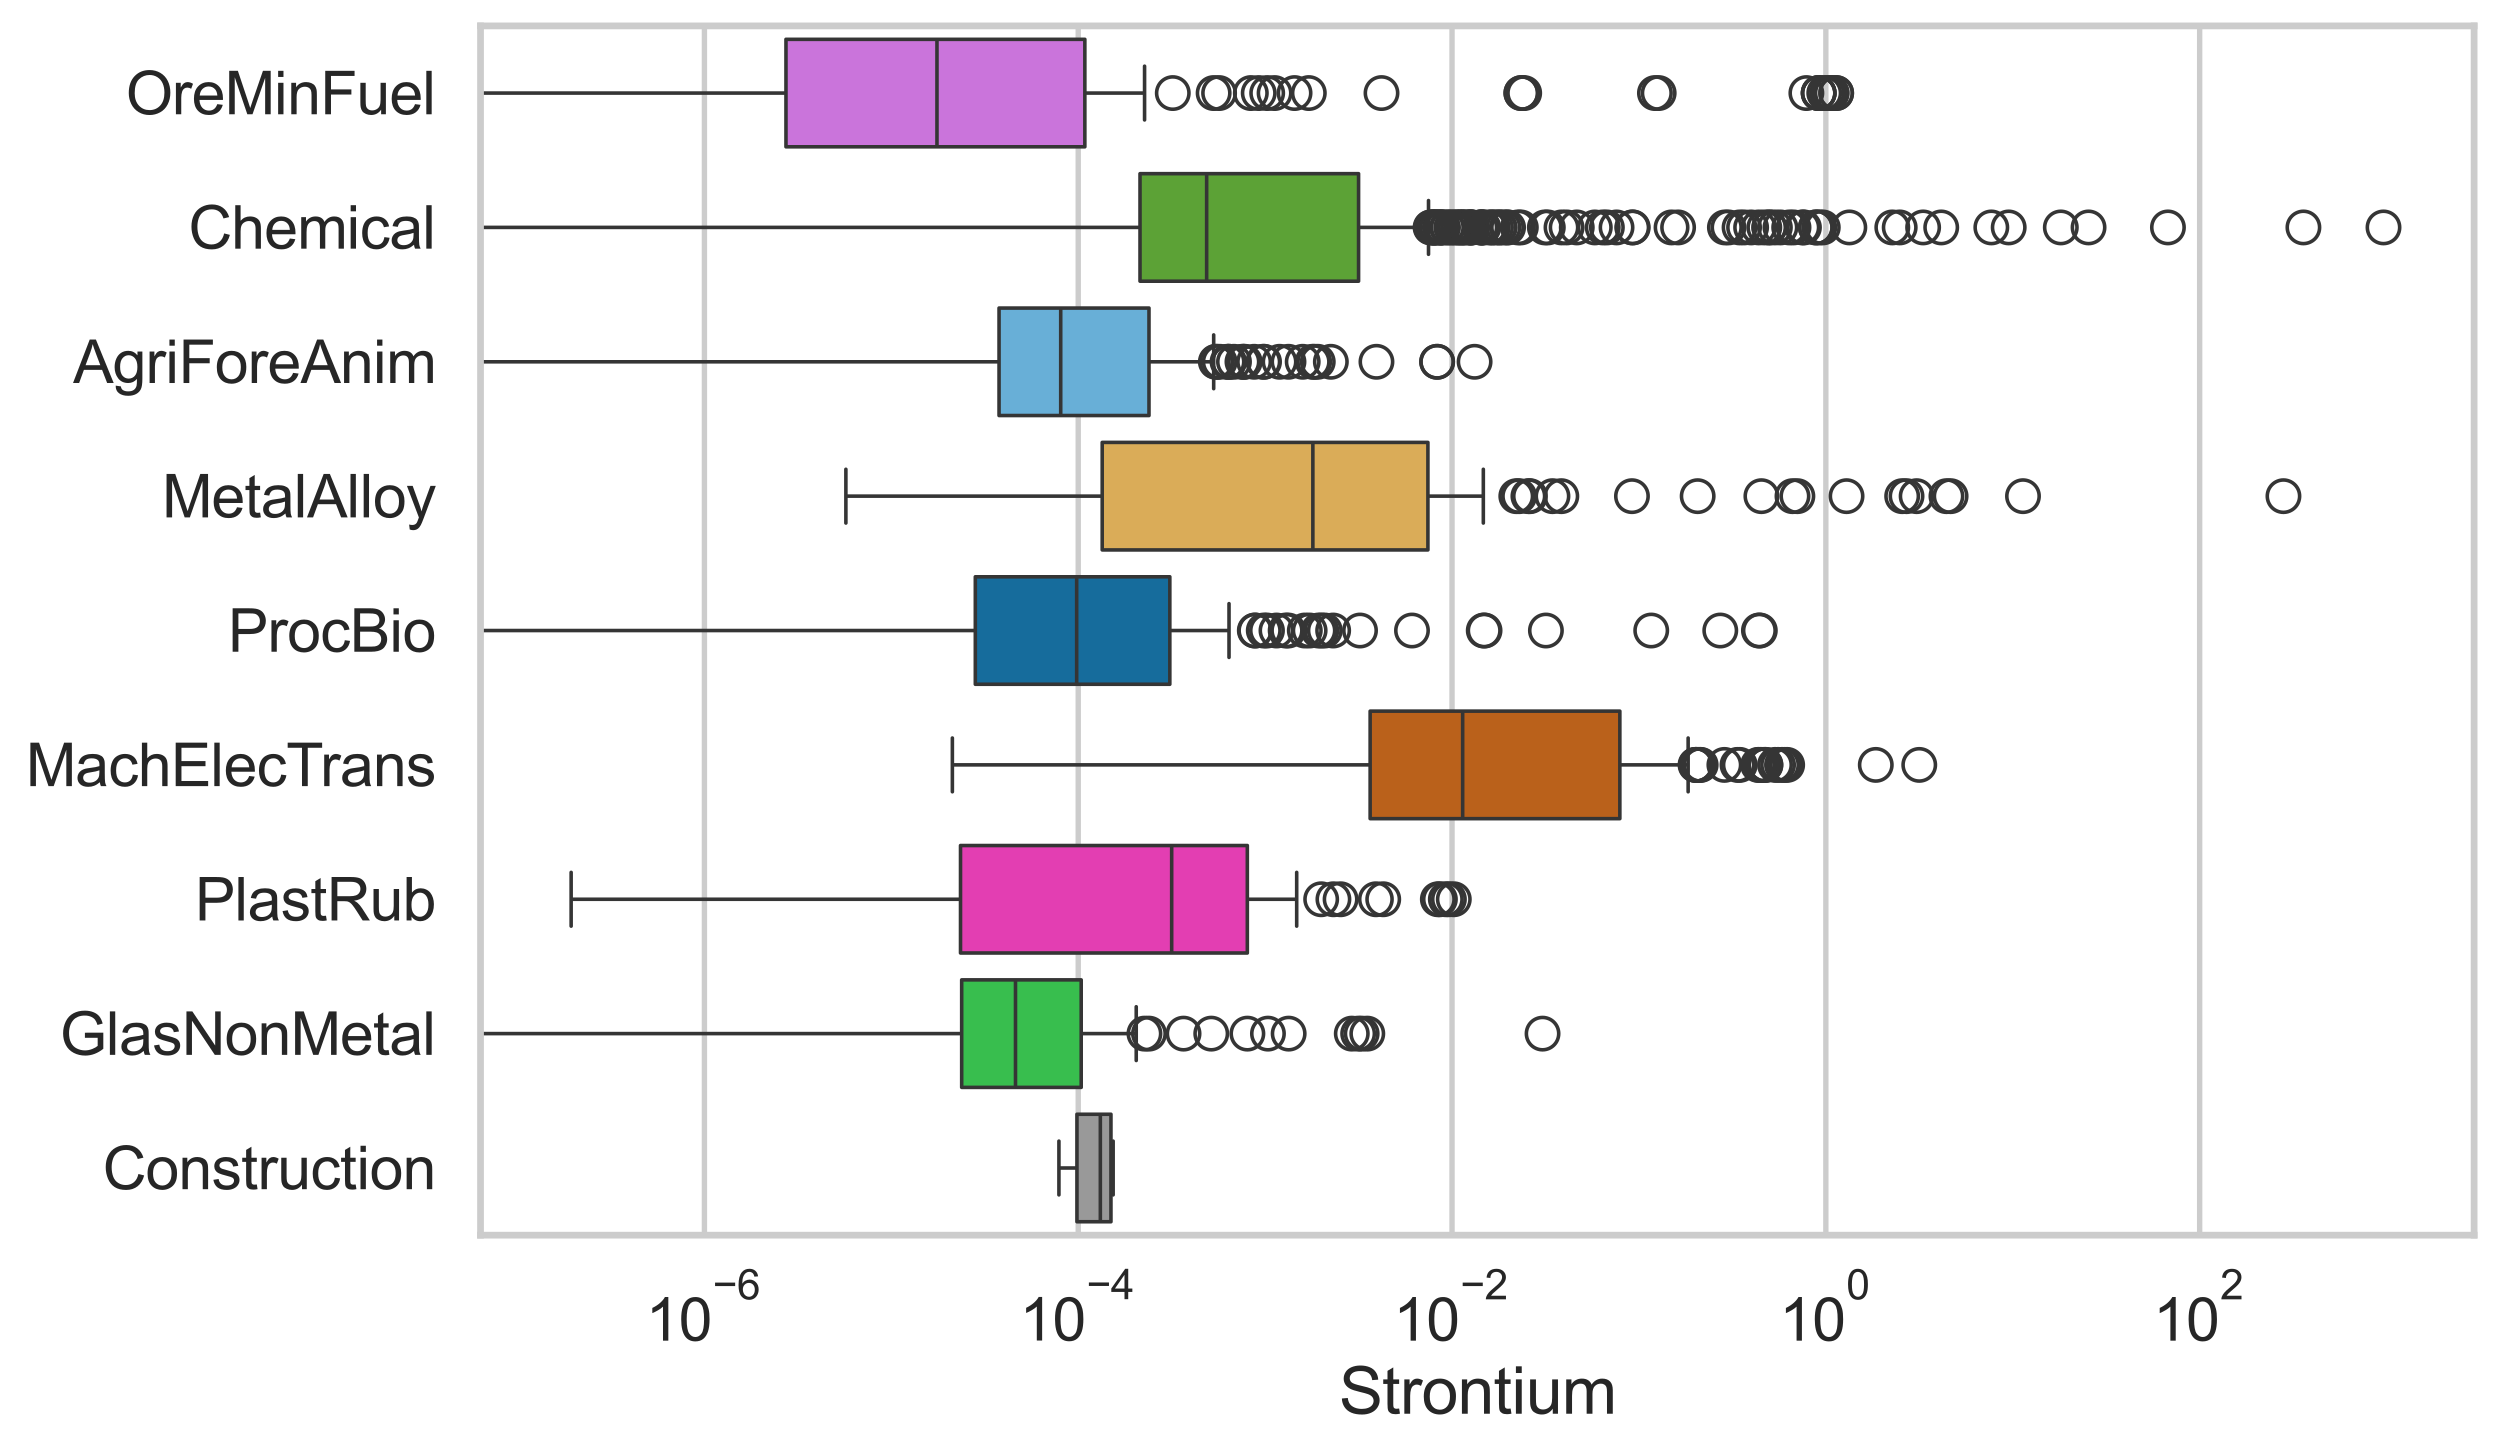 <?xml version="1.0" encoding="utf-8" standalone="no"?>
<!DOCTYPE svg PUBLIC "-//W3C//DTD SVG 1.1//EN"
  "http://www.w3.org/Graphics/SVG/1.1/DTD/svg11.dtd">
<svg xmlns:xlink="http://www.w3.org/1999/xlink" width="695.577pt" height="404.121pt" viewBox="0 0 695.577 404.121" xmlns="http://www.w3.org/2000/svg" version="1.1">
 <defs>
  <style type="text/css">*{stroke-linejoin: round; stroke-linecap: butt}</style>
 </defs>
 <g id="figure_1">
  <g id="patch_1">
   <path d="M 0 404.121 
L 695.577 404.121 
L 695.577 0 
L 0 0 
z
" style="fill: #ffffff"/>
  </g>
  <g id="axes_1">
   <g id="patch_2">
    <path d="M 133.697 343.665 
L 688.377 343.665 
L 688.377 7.2 
L 133.697 7.2 
z
" style="fill: #ffffff"/>
   </g>
   <g id="matplotlib.axis_1">
    <g id="xtick_1">
     <g id="line2d_1">
      <path d="M 195.991 343.665 
L 195.991 7.2 
" clip-path="url(#p67476dbbc6)" style="fill: none; stroke: #cccccc; stroke-width: 1.5; stroke-linecap: round"/>
     </g>
     <g id="text_1">
      <!-- $\mathdefault{10^{-6}}$ -->
      <g style="fill: #262626" transform="translate(179.656 373.18) scale(0.165 -0.165)">
       <defs>
        <path id="ArialMT-31" d="M 2384 0 
L 1822 0 
L 1822 3584 
Q 1619 3391 1289 3197 
Q 959 3003 697 2906 
L 697 3450 
Q 1169 3672 1522 3987 
Q 1875 4303 2022 4600 
L 2384 4600 
L 2384 0 
z
" transform="scale(0.016)"/>
        <path id="ArialMT-30" d="M 266 2259 
Q 266 3072 433 3567 
Q 600 4063 929 4331 
Q 1259 4600 1759 4600 
Q 2128 4600 2406 4451 
Q 2684 4303 2865 4023 
Q 3047 3744 3150 3342 
Q 3253 2941 3253 2259 
Q 3253 1453 3087 958 
Q 2922 463 2592 192 
Q 2263 -78 1759 -78 
Q 1097 -78 719 397 
Q 266 969 266 2259 
z
M 844 2259 
Q 844 1131 1108 757 
Q 1372 384 1759 384 
Q 2147 384 2411 759 
Q 2675 1134 2675 2259 
Q 2675 3391 2411 3762 
Q 2147 4134 1753 4134 
Q 1366 4134 1134 3806 
Q 844 3388 844 2259 
z
" transform="scale(0.016)"/>
        <path id="ArialMT-2212" d="M 3381 1997 
L 356 1997 
L 356 2522 
L 3381 2522 
L 3381 1997 
z
" transform="scale(0.016)"/>
        <path id="ArialMT-36" d="M 3184 3459 
L 2625 3416 
Q 2550 3747 2413 3897 
Q 2184 4138 1850 4138 
Q 1581 4138 1378 3988 
Q 1113 3794 959 3422 
Q 806 3050 800 2363 
Q 1003 2672 1297 2822 
Q 1591 2972 1913 2972 
Q 2475 2972 2870 2558 
Q 3266 2144 3266 1488 
Q 3266 1056 3080 686 
Q 2894 316 2569 119 
Q 2244 -78 1831 -78 
Q 1128 -78 684 439 
Q 241 956 241 2144 
Q 241 3472 731 4075 
Q 1159 4600 1884 4600 
Q 2425 4600 2770 4297 
Q 3116 3994 3184 3459 
z
M 888 1484 
Q 888 1194 1011 928 
Q 1134 663 1356 523 
Q 1578 384 1822 384 
Q 2178 384 2434 671 
Q 2691 959 2691 1453 
Q 2691 1928 2437 2201 
Q 2184 2475 1800 2475 
Q 1419 2475 1153 2201 
Q 888 1928 888 1484 
z
" transform="scale(0.016)"/>
       </defs>
       <use xlink:href="#ArialMT-31" transform="translate(0 0.994)"/>
       <use xlink:href="#ArialMT-30" transform="translate(55.615 0.994)"/>
       <use xlink:href="#ArialMT-2212" transform="translate(112.973 70.688) scale(0.7)"/>
       <use xlink:href="#ArialMT-36" transform="translate(153.852 70.688) scale(0.7)"/>
      </g>
     </g>
    </g>
    <g id="xtick_2">
     <g id="line2d_2">
      <path d="M 299.996 343.665 
L 299.996 7.2 
" clip-path="url(#p67476dbbc6)" style="fill: none; stroke: #cccccc; stroke-width: 1.5; stroke-linecap: round"/>
     </g>
     <g id="text_2">
      <!-- $\mathdefault{10^{-4}}$ -->
      <g style="fill: #262626" transform="translate(283.661 373.015) scale(0.165 -0.165)">
       <defs>
        <path id="ArialMT-34" d="M 2069 0 
L 2069 1097 
L 81 1097 
L 81 1613 
L 2172 4581 
L 2631 4581 
L 2631 1613 
L 3250 1613 
L 3250 1097 
L 2631 1097 
L 2631 0 
L 2069 0 
z
M 2069 1613 
L 2069 3678 
L 634 1613 
L 2069 1613 
z
" transform="scale(0.016)"/>
       </defs>
       <use xlink:href="#ArialMT-31" transform="translate(0 0.202)"/>
       <use xlink:href="#ArialMT-30" transform="translate(55.615 0.202)"/>
       <use xlink:href="#ArialMT-2212" transform="translate(112.973 69.895) scale(0.7)"/>
       <use xlink:href="#ArialMT-34" transform="translate(153.852 69.895) scale(0.7)"/>
      </g>
     </g>
    </g>
    <g id="xtick_3">
     <g id="line2d_3">
      <path d="M 404.001 343.665 
L 404.001 7.2 
" clip-path="url(#p67476dbbc6)" style="fill: none; stroke: #cccccc; stroke-width: 1.5; stroke-linecap: round"/>
     </g>
     <g id="text_3">
      <!-- $\mathdefault{10^{-2}}$ -->
      <g style="fill: #262626" transform="translate(387.666 373.18) scale(0.165 -0.165)">
       <defs>
        <path id="ArialMT-32" d="M 3222 541 
L 3222 0 
L 194 0 
Q 188 203 259 391 
Q 375 700 629 1000 
Q 884 1300 1366 1694 
Q 2113 2306 2375 2664 
Q 2638 3022 2638 3341 
Q 2638 3675 2398 3904 
Q 2159 4134 1775 4134 
Q 1369 4134 1125 3890 
Q 881 3647 878 3216 
L 300 3275 
Q 359 3922 746 4261 
Q 1134 4600 1788 4600 
Q 2447 4600 2831 4234 
Q 3216 3869 3216 3328 
Q 3216 3053 3103 2787 
Q 2991 2522 2730 2228 
Q 2469 1934 1863 1422 
Q 1356 997 1212 845 
Q 1069 694 975 541 
L 3222 541 
z
" transform="scale(0.016)"/>
       </defs>
       <use xlink:href="#ArialMT-31" transform="translate(0 0.994)"/>
       <use xlink:href="#ArialMT-30" transform="translate(55.615 0.994)"/>
       <use xlink:href="#ArialMT-2212" transform="translate(112.973 70.688) scale(0.7)"/>
       <use xlink:href="#ArialMT-32" transform="translate(153.852 70.688) scale(0.7)"/>
      </g>
     </g>
    </g>
    <g id="xtick_4">
     <g id="line2d_4">
      <path d="M 508.006 343.665 
L 508.006 7.2 
" clip-path="url(#p67476dbbc6)" style="fill: none; stroke: #cccccc; stroke-width: 1.5; stroke-linecap: round"/>
     </g>
     <g id="text_4">
      <!-- $\mathdefault{10^{0}}$ -->
      <g style="fill: #262626" transform="translate(495.053 373.18) scale(0.165 -0.165)">
       <use xlink:href="#ArialMT-31" transform="translate(0 0.994)"/>
       <use xlink:href="#ArialMT-30" transform="translate(55.615 0.994)"/>
       <use xlink:href="#ArialMT-30" transform="translate(112.973 70.688) scale(0.7)"/>
      </g>
     </g>
    </g>
    <g id="xtick_5">
     <g id="line2d_5">
      <path d="M 612.011 343.665 
L 612.011 7.2 
" clip-path="url(#p67476dbbc6)" style="fill: none; stroke: #cccccc; stroke-width: 1.5; stroke-linecap: round"/>
     </g>
     <g id="text_5">
      <!-- $\mathdefault{10^{2}}$ -->
      <g style="fill: #262626" transform="translate(599.058 373.18) scale(0.165 -0.165)">
       <use xlink:href="#ArialMT-31" transform="translate(0 0.994)"/>
       <use xlink:href="#ArialMT-30" transform="translate(55.615 0.994)"/>
       <use xlink:href="#ArialMT-32" transform="translate(112.973 70.688) scale(0.7)"/>
      </g>
     </g>
    </g>
    <g id="text_6">
     <!-- Strontium -->
     <g style="fill: #262626" transform="translate(372.525 393.344) scale(0.18 -0.18)">
      <defs>
       <path id="ArialMT-53" d="M 288 1472 
L 859 1522 
Q 900 1178 1048 958 
Q 1197 738 1509 602 
Q 1822 466 2213 466 
Q 2559 466 2825 569 
Q 3091 672 3220 851 
Q 3350 1031 3350 1244 
Q 3350 1459 3225 1620 
Q 3100 1781 2813 1891 
Q 2628 1963 1997 2114 
Q 1366 2266 1113 2400 
Q 784 2572 623 2826 
Q 463 3081 463 3397 
Q 463 3744 659 4045 
Q 856 4347 1234 4503 
Q 1613 4659 2075 4659 
Q 2584 4659 2973 4495 
Q 3363 4331 3572 4012 
Q 3781 3694 3797 3291 
L 3216 3247 
Q 3169 3681 2898 3903 
Q 2628 4125 2100 4125 
Q 1550 4125 1298 3923 
Q 1047 3722 1047 3438 
Q 1047 3191 1225 3031 
Q 1400 2872 2139 2705 
Q 2878 2538 3153 2413 
Q 3553 2228 3743 1945 
Q 3934 1663 3934 1294 
Q 3934 928 3725 604 
Q 3516 281 3123 101 
Q 2731 -78 2241 -78 
Q 1619 -78 1198 103 
Q 778 284 539 648 
Q 300 1013 288 1472 
z
" transform="scale(0.016)"/>
       <path id="ArialMT-74" d="M 1650 503 
L 1731 6 
Q 1494 -44 1306 -44 
Q 1000 -44 831 53 
Q 663 150 594 308 
Q 525 466 525 972 
L 525 2881 
L 113 2881 
L 113 3319 
L 525 3319 
L 525 4141 
L 1084 4478 
L 1084 3319 
L 1650 3319 
L 1650 2881 
L 1084 2881 
L 1084 941 
Q 1084 700 1114 631 
Q 1144 563 1211 522 
Q 1278 481 1403 481 
Q 1497 481 1650 503 
z
" transform="scale(0.016)"/>
       <path id="ArialMT-72" d="M 416 0 
L 416 3319 
L 922 3319 
L 922 2816 
Q 1116 3169 1280 3281 
Q 1444 3394 1641 3394 
Q 1925 3394 2219 3213 
L 2025 2691 
Q 1819 2813 1613 2813 
Q 1428 2813 1281 2702 
Q 1134 2591 1072 2394 
Q 978 2094 978 1738 
L 978 0 
L 416 0 
z
" transform="scale(0.016)"/>
       <path id="ArialMT-6f" d="M 213 1659 
Q 213 2581 725 3025 
Q 1153 3394 1769 3394 
Q 2453 3394 2887 2945 
Q 3322 2497 3322 1706 
Q 3322 1066 3130 698 
Q 2938 331 2570 128 
Q 2203 -75 1769 -75 
Q 1072 -75 642 372 
Q 213 819 213 1659 
z
M 791 1659 
Q 791 1022 1069 705 
Q 1347 388 1769 388 
Q 2188 388 2466 706 
Q 2744 1025 2744 1678 
Q 2744 2294 2464 2611 
Q 2184 2928 1769 2928 
Q 1347 2928 1069 2612 
Q 791 2297 791 1659 
z
" transform="scale(0.016)"/>
       <path id="ArialMT-6e" d="M 422 0 
L 422 3319 
L 928 3319 
L 928 2847 
Q 1294 3394 1984 3394 
Q 2284 3394 2536 3286 
Q 2788 3178 2913 3003 
Q 3038 2828 3088 2588 
Q 3119 2431 3119 2041 
L 3119 0 
L 2556 0 
L 2556 2019 
Q 2556 2363 2490 2533 
Q 2425 2703 2258 2804 
Q 2091 2906 1866 2906 
Q 1506 2906 1245 2678 
Q 984 2450 984 1813 
L 984 0 
L 422 0 
z
" transform="scale(0.016)"/>
       <path id="ArialMT-69" d="M 425 3934 
L 425 4581 
L 988 4581 
L 988 3934 
L 425 3934 
z
M 425 0 
L 425 3319 
L 988 3319 
L 988 0 
L 425 0 
z
" transform="scale(0.016)"/>
       <path id="ArialMT-75" d="M 2597 0 
L 2597 488 
Q 2209 -75 1544 -75 
Q 1250 -75 995 37 
Q 741 150 617 320 
Q 494 491 444 738 
Q 409 903 409 1263 
L 409 3319 
L 972 3319 
L 972 1478 
Q 972 1038 1006 884 
Q 1059 663 1231 536 
Q 1403 409 1656 409 
Q 1909 409 2131 539 
Q 2353 669 2445 892 
Q 2538 1116 2538 1541 
L 2538 3319 
L 3100 3319 
L 3100 0 
L 2597 0 
z
" transform="scale(0.016)"/>
       <path id="ArialMT-6d" d="M 422 0 
L 422 3319 
L 925 3319 
L 925 2853 
Q 1081 3097 1340 3245 
Q 1600 3394 1931 3394 
Q 2300 3394 2536 3241 
Q 2772 3088 2869 2813 
Q 3263 3394 3894 3394 
Q 4388 3394 4653 3120 
Q 4919 2847 4919 2278 
L 4919 0 
L 4359 0 
L 4359 2091 
Q 4359 2428 4304 2576 
Q 4250 2725 4106 2815 
Q 3963 2906 3769 2906 
Q 3419 2906 3187 2673 
Q 2956 2441 2956 1928 
L 2956 0 
L 2394 0 
L 2394 2156 
Q 2394 2531 2256 2718 
Q 2119 2906 1806 2906 
Q 1569 2906 1367 2781 
Q 1166 2656 1075 2415 
Q 984 2175 984 1722 
L 984 0 
L 422 0 
z
" transform="scale(0.016)"/>
      </defs>
      <use xlink:href="#ArialMT-53"/>
      <use xlink:href="#ArialMT-74" transform="translate(66.699 0)"/>
      <use xlink:href="#ArialMT-72" transform="translate(94.482 0)"/>
      <use xlink:href="#ArialMT-6f" transform="translate(127.783 0)"/>
      <use xlink:href="#ArialMT-6e" transform="translate(183.398 0)"/>
      <use xlink:href="#ArialMT-74" transform="translate(239.014 0)"/>
      <use xlink:href="#ArialMT-69" transform="translate(266.797 0)"/>
      <use xlink:href="#ArialMT-75" transform="translate(289.014 0)"/>
      <use xlink:href="#ArialMT-6d" transform="translate(344.629 0)"/>
     </g>
    </g>
   </g>
   <g id="matplotlib.axis_2">
    <g id="ytick_1">
     <g id="text_7">
      <!-- OreMinFuel -->
      <g style="fill: #262626" transform="translate(35.013 31.798) scale(0.165 -0.165)">
       <defs>
        <path id="ArialMT-4f" d="M 309 2231 
Q 309 3372 921 4017 
Q 1534 4663 2503 4663 
Q 3138 4663 3647 4359 
Q 4156 4056 4423 3514 
Q 4691 2972 4691 2284 
Q 4691 1588 4409 1038 
Q 4128 488 3612 205 
Q 3097 -78 2500 -78 
Q 1853 -78 1343 234 
Q 834 547 571 1087 
Q 309 1628 309 2231 
z
M 934 2222 
Q 934 1394 1379 917 
Q 1825 441 2497 441 
Q 3181 441 3623 922 
Q 4066 1403 4066 2288 
Q 4066 2847 3877 3264 
Q 3688 3681 3323 3911 
Q 2959 4141 2506 4141 
Q 1863 4141 1398 3698 
Q 934 3256 934 2222 
z
" transform="scale(0.016)"/>
        <path id="ArialMT-65" d="M 2694 1069 
L 3275 997 
Q 3138 488 2766 206 
Q 2394 -75 1816 -75 
Q 1088 -75 661 373 
Q 234 822 234 1631 
Q 234 2469 665 2931 
Q 1097 3394 1784 3394 
Q 2450 3394 2872 2941 
Q 3294 2488 3294 1666 
Q 3294 1616 3291 1516 
L 816 1516 
Q 847 969 1125 678 
Q 1403 388 1819 388 
Q 2128 388 2347 550 
Q 2566 713 2694 1069 
z
M 847 1978 
L 2700 1978 
Q 2663 2397 2488 2606 
Q 2219 2931 1791 2931 
Q 1403 2931 1139 2672 
Q 875 2413 847 1978 
z
" transform="scale(0.016)"/>
        <path id="ArialMT-4d" d="M 475 0 
L 475 4581 
L 1388 4581 
L 2472 1338 
Q 2622 884 2691 659 
Q 2769 909 2934 1394 
L 4031 4581 
L 4847 4581 
L 4847 0 
L 4263 0 
L 4263 3834 
L 2931 0 
L 2384 0 
L 1059 3900 
L 1059 0 
L 475 0 
z
" transform="scale(0.016)"/>
        <path id="ArialMT-46" d="M 525 0 
L 525 4581 
L 3616 4581 
L 3616 4041 
L 1131 4041 
L 1131 2622 
L 3281 2622 
L 3281 2081 
L 1131 2081 
L 1131 0 
L 525 0 
z
" transform="scale(0.016)"/>
        <path id="ArialMT-6c" d="M 409 0 
L 409 4581 
L 972 4581 
L 972 0 
L 409 0 
z
" transform="scale(0.016)"/>
       </defs>
       <use xlink:href="#ArialMT-4f"/>
       <use xlink:href="#ArialMT-72" transform="translate(77.783 0)"/>
       <use xlink:href="#ArialMT-65" transform="translate(111.084 0)"/>
       <use xlink:href="#ArialMT-4d" transform="translate(166.699 0)"/>
       <use xlink:href="#ArialMT-69" transform="translate(250 0)"/>
       <use xlink:href="#ArialMT-6e" transform="translate(272.217 0)"/>
       <use xlink:href="#ArialMT-46" transform="translate(327.832 0)"/>
       <use xlink:href="#ArialMT-75" transform="translate(388.916 0)"/>
       <use xlink:href="#ArialMT-65" transform="translate(444.531 0)"/>
       <use xlink:href="#ArialMT-6c" transform="translate(500.146 0)"/>
      </g>
     </g>
    </g>
    <g id="ytick_2">
     <g id="text_8">
      <!-- Chemical -->
      <g style="fill: #262626" transform="translate(52.428 69.183) scale(0.165 -0.165)">
       <defs>
        <path id="ArialMT-43" d="M 3763 1606 
L 4369 1453 
Q 4178 706 3683 314 
Q 3188 -78 2472 -78 
Q 1731 -78 1267 223 
Q 803 525 561 1097 
Q 319 1669 319 2325 
Q 319 3041 592 3573 
Q 866 4106 1370 4382 
Q 1875 4659 2481 4659 
Q 3169 4659 3637 4309 
Q 4106 3959 4291 3325 
L 3694 3184 
Q 3534 3684 3231 3912 
Q 2928 4141 2469 4141 
Q 1941 4141 1586 3887 
Q 1231 3634 1087 3207 
Q 944 2781 944 2328 
Q 944 1744 1114 1308 
Q 1284 872 1643 656 
Q 2003 441 2422 441 
Q 2931 441 3284 734 
Q 3638 1028 3763 1606 
z
" transform="scale(0.016)"/>
        <path id="ArialMT-68" d="M 422 0 
L 422 4581 
L 984 4581 
L 984 2938 
Q 1378 3394 1978 3394 
Q 2347 3394 2619 3248 
Q 2891 3103 3008 2847 
Q 3125 2591 3125 2103 
L 3125 0 
L 2563 0 
L 2563 2103 
Q 2563 2525 2380 2717 
Q 2197 2909 1863 2909 
Q 1613 2909 1392 2779 
Q 1172 2650 1078 2428 
Q 984 2206 984 1816 
L 984 0 
L 422 0 
z
" transform="scale(0.016)"/>
        <path id="ArialMT-63" d="M 2588 1216 
L 3141 1144 
Q 3050 572 2676 248 
Q 2303 -75 1759 -75 
Q 1078 -75 664 370 
Q 250 816 250 1647 
Q 250 2184 428 2587 
Q 606 2991 970 3192 
Q 1334 3394 1763 3394 
Q 2303 3394 2647 3120 
Q 2991 2847 3088 2344 
L 2541 2259 
Q 2463 2594 2264 2762 
Q 2066 2931 1784 2931 
Q 1359 2931 1093 2626 
Q 828 2322 828 1663 
Q 828 994 1084 691 
Q 1341 388 1753 388 
Q 2084 388 2306 591 
Q 2528 794 2588 1216 
z
" transform="scale(0.016)"/>
        <path id="ArialMT-61" d="M 2588 409 
Q 2275 144 1986 34 
Q 1697 -75 1366 -75 
Q 819 -75 525 192 
Q 231 459 231 875 
Q 231 1119 342 1320 
Q 453 1522 633 1644 
Q 813 1766 1038 1828 
Q 1203 1872 1538 1913 
Q 2219 1994 2541 2106 
Q 2544 2222 2544 2253 
Q 2544 2597 2384 2738 
Q 2169 2928 1744 2928 
Q 1347 2928 1158 2789 
Q 969 2650 878 2297 
L 328 2372 
Q 403 2725 575 2942 
Q 747 3159 1072 3276 
Q 1397 3394 1825 3394 
Q 2250 3394 2515 3294 
Q 2781 3194 2906 3042 
Q 3031 2891 3081 2659 
Q 3109 2516 3109 2141 
L 3109 1391 
Q 3109 606 3145 398 
Q 3181 191 3288 0 
L 2700 0 
Q 2613 175 2588 409 
z
M 2541 1666 
Q 2234 1541 1622 1453 
Q 1275 1403 1131 1340 
Q 988 1278 909 1158 
Q 831 1038 831 891 
Q 831 666 1001 516 
Q 1172 366 1500 366 
Q 1825 366 2078 508 
Q 2331 650 2450 897 
Q 2541 1088 2541 1459 
L 2541 1666 
z
" transform="scale(0.016)"/>
       </defs>
       <use xlink:href="#ArialMT-43"/>
       <use xlink:href="#ArialMT-68" transform="translate(72.217 0)"/>
       <use xlink:href="#ArialMT-65" transform="translate(127.832 0)"/>
       <use xlink:href="#ArialMT-6d" transform="translate(183.447 0)"/>
       <use xlink:href="#ArialMT-69" transform="translate(266.748 0)"/>
       <use xlink:href="#ArialMT-63" transform="translate(288.965 0)"/>
       <use xlink:href="#ArialMT-61" transform="translate(338.965 0)"/>
       <use xlink:href="#ArialMT-6c" transform="translate(394.58 0)"/>
      </g>
     </g>
    </g>
    <g id="ytick_3">
     <g id="text_9">
      <!-- AgriForeAnim -->
      <g style="fill: #262626" transform="translate(20.341 106.568) scale(0.165 -0.165)">
       <defs>
        <path id="ArialMT-41" d="M -9 0 
L 1750 4581 
L 2403 4581 
L 4278 0 
L 3588 0 
L 3053 1388 
L 1138 1388 
L 634 0 
L -9 0 
z
M 1313 1881 
L 2866 1881 
L 2388 3150 
Q 2169 3728 2063 4100 
Q 1975 3659 1816 3225 
L 1313 1881 
z
" transform="scale(0.016)"/>
        <path id="ArialMT-67" d="M 319 -275 
L 866 -356 
Q 900 -609 1056 -725 
Q 1266 -881 1628 -881 
Q 2019 -881 2231 -725 
Q 2444 -569 2519 -288 
Q 2563 -116 2559 434 
Q 2191 0 1641 0 
Q 956 0 581 494 
Q 206 988 206 1678 
Q 206 2153 378 2554 
Q 550 2956 876 3175 
Q 1203 3394 1644 3394 
Q 2231 3394 2613 2919 
L 2613 3319 
L 3131 3319 
L 3131 450 
Q 3131 -325 2973 -648 
Q 2816 -972 2473 -1159 
Q 2131 -1347 1631 -1347 
Q 1038 -1347 672 -1080 
Q 306 -813 319 -275 
z
M 784 1719 
Q 784 1066 1043 766 
Q 1303 466 1694 466 
Q 2081 466 2343 764 
Q 2606 1063 2606 1700 
Q 2606 2309 2336 2618 
Q 2066 2928 1684 2928 
Q 1309 2928 1046 2623 
Q 784 2319 784 1719 
z
" transform="scale(0.016)"/>
       </defs>
       <use xlink:href="#ArialMT-41"/>
       <use xlink:href="#ArialMT-67" transform="translate(66.699 0)"/>
       <use xlink:href="#ArialMT-72" transform="translate(122.314 0)"/>
       <use xlink:href="#ArialMT-69" transform="translate(155.615 0)"/>
       <use xlink:href="#ArialMT-46" transform="translate(177.832 0)"/>
       <use xlink:href="#ArialMT-6f" transform="translate(238.916 0)"/>
       <use xlink:href="#ArialMT-72" transform="translate(294.531 0)"/>
       <use xlink:href="#ArialMT-65" transform="translate(327.832 0)"/>
       <use xlink:href="#ArialMT-41" transform="translate(383.447 0)"/>
       <use xlink:href="#ArialMT-6e" transform="translate(450.146 0)"/>
       <use xlink:href="#ArialMT-69" transform="translate(505.762 0)"/>
       <use xlink:href="#ArialMT-6d" transform="translate(527.979 0)"/>
      </g>
     </g>
    </g>
    <g id="ytick_4">
     <g id="text_10">
      <!-- MetalAlloy -->
      <g style="fill: #262626" transform="translate(45.088 143.953) scale(0.165 -0.165)">
       <defs>
        <path id="ArialMT-79" d="M 397 -1278 
L 334 -750 
Q 519 -800 656 -800 
Q 844 -800 956 -737 
Q 1069 -675 1141 -563 
Q 1194 -478 1313 -144 
Q 1328 -97 1363 -6 
L 103 3319 
L 709 3319 
L 1400 1397 
Q 1534 1031 1641 628 
Q 1738 1016 1872 1384 
L 2581 3319 
L 3144 3319 
L 1881 -56 
Q 1678 -603 1566 -809 
Q 1416 -1088 1222 -1217 
Q 1028 -1347 759 -1347 
Q 597 -1347 397 -1278 
z
" transform="scale(0.016)"/>
       </defs>
       <use xlink:href="#ArialMT-4d"/>
       <use xlink:href="#ArialMT-65" transform="translate(83.301 0)"/>
       <use xlink:href="#ArialMT-74" transform="translate(138.916 0)"/>
       <use xlink:href="#ArialMT-61" transform="translate(166.699 0)"/>
       <use xlink:href="#ArialMT-6c" transform="translate(222.314 0)"/>
       <use xlink:href="#ArialMT-41" transform="translate(244.531 0)"/>
       <use xlink:href="#ArialMT-6c" transform="translate(311.23 0)"/>
       <use xlink:href="#ArialMT-6c" transform="translate(333.447 0)"/>
       <use xlink:href="#ArialMT-6f" transform="translate(355.664 0)"/>
       <use xlink:href="#ArialMT-79" transform="translate(411.279 0)"/>
      </g>
     </g>
    </g>
    <g id="ytick_5">
     <g id="text_11">
      <!-- ProcBio -->
      <g style="fill: #262626" transform="translate(63.424 181.337) scale(0.165 -0.165)">
       <defs>
        <path id="ArialMT-50" d="M 494 0 
L 494 4581 
L 2222 4581 
Q 2678 4581 2919 4538 
Q 3256 4481 3484 4323 
Q 3713 4166 3852 3881 
Q 3991 3597 3991 3256 
Q 3991 2672 3619 2267 
Q 3247 1863 2275 1863 
L 1100 1863 
L 1100 0 
L 494 0 
z
M 1100 2403 
L 2284 2403 
Q 2872 2403 3119 2622 
Q 3366 2841 3366 3238 
Q 3366 3525 3220 3729 
Q 3075 3934 2838 4000 
Q 2684 4041 2272 4041 
L 1100 4041 
L 1100 2403 
z
" transform="scale(0.016)"/>
        <path id="ArialMT-42" d="M 469 0 
L 469 4581 
L 2188 4581 
Q 2713 4581 3030 4442 
Q 3347 4303 3526 4014 
Q 3706 3725 3706 3409 
Q 3706 3116 3547 2856 
Q 3388 2597 3066 2438 
Q 3481 2316 3704 2022 
Q 3928 1728 3928 1328 
Q 3928 1006 3792 729 
Q 3656 453 3456 303 
Q 3256 153 2954 76 
Q 2653 0 2216 0 
L 469 0 
z
M 1075 2656 
L 2066 2656 
Q 2469 2656 2644 2709 
Q 2875 2778 2992 2937 
Q 3109 3097 3109 3338 
Q 3109 3566 3000 3739 
Q 2891 3913 2687 3977 
Q 2484 4041 1991 4041 
L 1075 4041 
L 1075 2656 
z
M 1075 541 
L 2216 541 
Q 2509 541 2628 563 
Q 2838 600 2978 687 
Q 3119 775 3209 942 
Q 3300 1109 3300 1328 
Q 3300 1584 3169 1773 
Q 3038 1963 2805 2039 
Q 2572 2116 2134 2116 
L 1075 2116 
L 1075 541 
z
" transform="scale(0.016)"/>
       </defs>
       <use xlink:href="#ArialMT-50"/>
       <use xlink:href="#ArialMT-72" transform="translate(66.699 0)"/>
       <use xlink:href="#ArialMT-6f" transform="translate(100 0)"/>
       <use xlink:href="#ArialMT-63" transform="translate(155.615 0)"/>
       <use xlink:href="#ArialMT-42" transform="translate(205.615 0)"/>
       <use xlink:href="#ArialMT-69" transform="translate(272.314 0)"/>
       <use xlink:href="#ArialMT-6f" transform="translate(294.531 0)"/>
      </g>
     </g>
    </g>
    <g id="ytick_6">
     <g id="text_12">
      <!-- MachElecTrans -->
      <g style="fill: #262626" transform="translate(7.2 218.722) scale(0.165 -0.165)">
       <defs>
        <path id="ArialMT-45" d="M 506 0 
L 506 4581 
L 3819 4581 
L 3819 4041 
L 1113 4041 
L 1113 2638 
L 3647 2638 
L 3647 2100 
L 1113 2100 
L 1113 541 
L 3925 541 
L 3925 0 
L 506 0 
z
" transform="scale(0.016)"/>
        <path id="ArialMT-54" d="M 1659 0 
L 1659 4041 
L 150 4041 
L 150 4581 
L 3781 4581 
L 3781 4041 
L 2266 4041 
L 2266 0 
L 1659 0 
z
" transform="scale(0.016)"/>
        <path id="ArialMT-73" d="M 197 991 
L 753 1078 
Q 800 744 1014 566 
Q 1228 388 1613 388 
Q 2000 388 2187 545 
Q 2375 703 2375 916 
Q 2375 1106 2209 1216 
Q 2094 1291 1634 1406 
Q 1016 1563 777 1677 
Q 538 1791 414 1992 
Q 291 2194 291 2438 
Q 291 2659 392 2848 
Q 494 3038 669 3163 
Q 800 3259 1026 3326 
Q 1253 3394 1513 3394 
Q 1903 3394 2198 3281 
Q 2494 3169 2634 2976 
Q 2775 2784 2828 2463 
L 2278 2388 
Q 2241 2644 2061 2787 
Q 1881 2931 1553 2931 
Q 1166 2931 1000 2803 
Q 834 2675 834 2503 
Q 834 2394 903 2306 
Q 972 2216 1119 2156 
Q 1203 2125 1616 2013 
Q 2213 1853 2448 1751 
Q 2684 1650 2818 1456 
Q 2953 1263 2953 975 
Q 2953 694 2789 445 
Q 2625 197 2315 61 
Q 2006 -75 1616 -75 
Q 969 -75 630 194 
Q 291 463 197 991 
z
" transform="scale(0.016)"/>
       </defs>
       <use xlink:href="#ArialMT-4d"/>
       <use xlink:href="#ArialMT-61" transform="translate(83.301 0)"/>
       <use xlink:href="#ArialMT-63" transform="translate(138.916 0)"/>
       <use xlink:href="#ArialMT-68" transform="translate(188.916 0)"/>
       <use xlink:href="#ArialMT-45" transform="translate(244.531 0)"/>
       <use xlink:href="#ArialMT-6c" transform="translate(311.23 0)"/>
       <use xlink:href="#ArialMT-65" transform="translate(333.447 0)"/>
       <use xlink:href="#ArialMT-63" transform="translate(389.062 0)"/>
       <use xlink:href="#ArialMT-54" transform="translate(439.062 0)"/>
       <use xlink:href="#ArialMT-72" transform="translate(496.396 0)"/>
       <use xlink:href="#ArialMT-61" transform="translate(529.697 0)"/>
       <use xlink:href="#ArialMT-6e" transform="translate(585.312 0)"/>
       <use xlink:href="#ArialMT-73" transform="translate(640.928 0)"/>
      </g>
     </g>
    </g>
    <g id="ytick_7">
     <g id="text_13">
      <!-- PlastRub -->
      <g style="fill: #262626" transform="translate(54.248 256.107) scale(0.165 -0.165)">
       <defs>
        <path id="ArialMT-52" d="M 503 0 
L 503 4581 
L 2534 4581 
Q 3147 4581 3465 4457 
Q 3784 4334 3975 4021 
Q 4166 3709 4166 3331 
Q 4166 2844 3850 2509 
Q 3534 2175 2875 2084 
Q 3116 1969 3241 1856 
Q 3506 1613 3744 1247 
L 4541 0 
L 3778 0 
L 3172 953 
Q 2906 1366 2734 1584 
Q 2563 1803 2427 1890 
Q 2291 1978 2150 2013 
Q 2047 2034 1813 2034 
L 1109 2034 
L 1109 0 
L 503 0 
z
M 1109 2559 
L 2413 2559 
Q 2828 2559 3062 2645 
Q 3297 2731 3419 2920 
Q 3541 3109 3541 3331 
Q 3541 3656 3305 3865 
Q 3069 4075 2559 4075 
L 1109 4075 
L 1109 2559 
z
" transform="scale(0.016)"/>
        <path id="ArialMT-62" d="M 941 0 
L 419 0 
L 419 4581 
L 981 4581 
L 981 2947 
Q 1338 3394 1891 3394 
Q 2197 3394 2470 3270 
Q 2744 3147 2920 2923 
Q 3097 2700 3197 2384 
Q 3297 2069 3297 1709 
Q 3297 856 2875 390 
Q 2453 -75 1863 -75 
Q 1275 -75 941 416 
L 941 0 
z
M 934 1684 
Q 934 1088 1097 822 
Q 1363 388 1816 388 
Q 2184 388 2453 708 
Q 2722 1028 2722 1663 
Q 2722 2313 2464 2622 
Q 2206 2931 1841 2931 
Q 1472 2931 1203 2611 
Q 934 2291 934 1684 
z
" transform="scale(0.016)"/>
       </defs>
       <use xlink:href="#ArialMT-50"/>
       <use xlink:href="#ArialMT-6c" transform="translate(66.699 0)"/>
       <use xlink:href="#ArialMT-61" transform="translate(88.916 0)"/>
       <use xlink:href="#ArialMT-73" transform="translate(144.531 0)"/>
       <use xlink:href="#ArialMT-74" transform="translate(194.531 0)"/>
       <use xlink:href="#ArialMT-52" transform="translate(222.314 0)"/>
       <use xlink:href="#ArialMT-75" transform="translate(294.531 0)"/>
       <use xlink:href="#ArialMT-62" transform="translate(350.146 0)"/>
      </g>
     </g>
    </g>
    <g id="ytick_8">
     <g id="text_14">
      <!-- GlasNonMetal -->
      <g style="fill: #262626" transform="translate(16.659 293.492) scale(0.165 -0.165)">
       <defs>
        <path id="ArialMT-47" d="M 2638 1797 
L 2638 2334 
L 4578 2338 
L 4578 638 
Q 4131 281 3656 101 
Q 3181 -78 2681 -78 
Q 2006 -78 1454 211 
Q 903 500 622 1047 
Q 341 1594 341 2269 
Q 341 2938 620 3517 
Q 900 4097 1425 4378 
Q 1950 4659 2634 4659 
Q 3131 4659 3532 4498 
Q 3934 4338 4162 4050 
Q 4391 3763 4509 3300 
L 3963 3150 
Q 3859 3500 3706 3700 
Q 3553 3900 3268 4020 
Q 2984 4141 2638 4141 
Q 2222 4141 1919 4014 
Q 1616 3888 1430 3681 
Q 1244 3475 1141 3228 
Q 966 2803 966 2306 
Q 966 1694 1177 1281 
Q 1388 869 1791 669 
Q 2194 469 2647 469 
Q 3041 469 3416 620 
Q 3791 772 3984 944 
L 3984 1797 
L 2638 1797 
z
" transform="scale(0.016)"/>
        <path id="ArialMT-4e" d="M 488 0 
L 488 4581 
L 1109 4581 
L 3516 984 
L 3516 4581 
L 4097 4581 
L 4097 0 
L 3475 0 
L 1069 3600 
L 1069 0 
L 488 0 
z
" transform="scale(0.016)"/>
       </defs>
       <use xlink:href="#ArialMT-47"/>
       <use xlink:href="#ArialMT-6c" transform="translate(77.783 0)"/>
       <use xlink:href="#ArialMT-61" transform="translate(100 0)"/>
       <use xlink:href="#ArialMT-73" transform="translate(155.615 0)"/>
       <use xlink:href="#ArialMT-4e" transform="translate(205.615 0)"/>
       <use xlink:href="#ArialMT-6f" transform="translate(277.832 0)"/>
       <use xlink:href="#ArialMT-6e" transform="translate(333.447 0)"/>
       <use xlink:href="#ArialMT-4d" transform="translate(389.062 0)"/>
       <use xlink:href="#ArialMT-65" transform="translate(472.363 0)"/>
       <use xlink:href="#ArialMT-74" transform="translate(527.979 0)"/>
       <use xlink:href="#ArialMT-61" transform="translate(555.762 0)"/>
       <use xlink:href="#ArialMT-6c" transform="translate(611.377 0)"/>
      </g>
     </g>
    </g>
    <g id="ytick_9">
     <g id="text_15">
      <!-- Construction -->
      <g style="fill: #262626" transform="translate(28.575 330.877) scale(0.165 -0.165)">
       <use xlink:href="#ArialMT-43"/>
       <use xlink:href="#ArialMT-6f" transform="translate(72.217 0)"/>
       <use xlink:href="#ArialMT-6e" transform="translate(127.832 0)"/>
       <use xlink:href="#ArialMT-73" transform="translate(183.447 0)"/>
       <use xlink:href="#ArialMT-74" transform="translate(233.447 0)"/>
       <use xlink:href="#ArialMT-72" transform="translate(261.23 0)"/>
       <use xlink:href="#ArialMT-75" transform="translate(294.531 0)"/>
       <use xlink:href="#ArialMT-63" transform="translate(350.146 0)"/>
       <use xlink:href="#ArialMT-74" transform="translate(400.146 0)"/>
       <use xlink:href="#ArialMT-69" transform="translate(427.93 0)"/>
       <use xlink:href="#ArialMT-6f" transform="translate(450.146 0)"/>
       <use xlink:href="#ArialMT-6e" transform="translate(505.762 0)"/>
      </g>
     </g>
    </g>
   </g>
   <g id="patch_3">
    <path d="M 218.681 10.938 
L 218.681 40.846 
L 301.837 40.846 
L 301.837 10.938 
L 218.681 10.938 
z
" clip-path="url(#p67476dbbc6)" style="fill: #ca74db; stroke: #353535; stroke-linejoin: miter"/>
   </g>
   <g id="line2d_6">
    <path d="M 218.681 25.892 
L -1 25.892 
" clip-path="url(#p67476dbbc6)" style="fill: none; stroke: #353535"/>
   </g>
   <g id="line2d_7">
    <path d="M 301.837 25.892 
L 318.454 25.892 
" clip-path="url(#p67476dbbc6)" style="fill: none; stroke: #353535"/>
   </g>
   <g id="line2d_8">
    <path clip-path="url(#p67476dbbc6)" style="fill: none; stroke: #353535; stroke-linecap: round"/>
   </g>
   <g id="line2d_9">
    <path d="M 318.454 18.415 
L 318.454 33.369 
" clip-path="url(#p67476dbbc6)" style="fill: none; stroke: #353535; stroke-linecap: round"/>
   </g>
   <g id="line2d_10">
    <defs>
     <path id="mee258c5731" d="M 0 4.5 
C 1.193 4.5 2.338 4.026 3.182 3.182 
C 4.026 2.338 4.5 1.193 4.5 0 
C 4.5 -1.193 4.026 -2.338 3.182 -3.182 
C 2.338 -4.026 1.193 -4.5 0 -4.5 
C -1.193 -4.5 -2.338 -4.026 -3.182 -3.182 
C -4.026 -2.338 -4.5 -1.193 -4.5 0 
C -4.5 1.193 -4.026 2.338 -3.182 3.182 
C -2.338 4.026 -1.193 4.5 0 4.5 
z
" style="stroke: #353535"/>
    </defs>
    <g clip-path="url(#p67476dbbc6)">
     <use xlink:href="#mee258c5731" x="505.997" y="25.892" style="fill-opacity: 0; stroke: #353535"/>
     <use xlink:href="#mee258c5731" x="507.567" y="25.892" style="fill-opacity: 0; stroke: #353535"/>
     <use xlink:href="#mee258c5731" x="508.997" y="25.892" style="fill-opacity: 0; stroke: #353535"/>
     <use xlink:href="#mee258c5731" x="350.217" y="25.892" style="fill-opacity: 0; stroke: #353535"/>
     <use xlink:href="#mee258c5731" x="354.627" y="25.892" style="fill-opacity: 0; stroke: #353535"/>
     <use xlink:href="#mee258c5731" x="502.589" y="25.892" style="fill-opacity: 0; stroke: #353535"/>
     <use xlink:href="#mee258c5731" x="508.997" y="25.892" style="fill-opacity: 0; stroke: #353535"/>
     <use xlink:href="#mee258c5731" x="352.571" y="25.892" style="fill-opacity: 0; stroke: #353535"/>
     <use xlink:href="#mee258c5731" x="360.185" y="25.892" style="fill-opacity: 0; stroke: #353535"/>
     <use xlink:href="#mee258c5731" x="508.402" y="25.892" style="fill-opacity: 0; stroke: #353535"/>
     <use xlink:href="#mee258c5731" x="337.669" y="25.892" style="fill-opacity: 0; stroke: #353535"/>
     <use xlink:href="#mee258c5731" x="510.877" y="25.892" style="fill-opacity: 0; stroke: #353535"/>
     <use xlink:href="#mee258c5731" x="348.021" y="25.892" style="fill-opacity: 0; stroke: #353535"/>
     <use xlink:href="#mee258c5731" x="364.154" y="25.892" style="fill-opacity: 0; stroke: #353535"/>
     <use xlink:href="#mee258c5731" x="510.877" y="25.892" style="fill-opacity: 0; stroke: #353535"/>
     <use xlink:href="#mee258c5731" x="326.304" y="25.892" style="fill-opacity: 0; stroke: #353535"/>
     <use xlink:href="#mee258c5731" x="384.375" y="25.892" style="fill-opacity: 0; stroke: #353535"/>
     <use xlink:href="#mee258c5731" x="509.164" y="25.892" style="fill-opacity: 0; stroke: #353535"/>
     <use xlink:href="#mee258c5731" x="339.189" y="25.892" style="fill-opacity: 0; stroke: #353535"/>
     <use xlink:href="#mee258c5731" x="461.493" y="25.892" style="fill-opacity: 0; stroke: #353535"/>
     <use xlink:href="#mee258c5731" x="506.026" y="25.892" style="fill-opacity: 0; stroke: #353535"/>
     <use xlink:href="#mee258c5731" x="423.315" y="25.892" style="fill-opacity: 0; stroke: #353535"/>
     <use xlink:href="#mee258c5731" x="460.455" y="25.892" style="fill-opacity: 0; stroke: #353535"/>
     <use xlink:href="#mee258c5731" x="509.662" y="25.892" style="fill-opacity: 0; stroke: #353535"/>
     <use xlink:href="#mee258c5731" x="506.024" y="25.892" style="fill-opacity: 0; stroke: #353535"/>
     <use xlink:href="#mee258c5731" x="423.272" y="25.892" style="fill-opacity: 0; stroke: #353535"/>
     <use xlink:href="#mee258c5731" x="424.074" y="25.892" style="fill-opacity: 0; stroke: #353535"/>
    </g>
   </g>
   <g id="patch_4">
    <path d="M 317.186 48.323 
L 317.186 78.231 
L 377.996 78.231 
L 377.996 48.323 
L 317.186 48.323 
z
" clip-path="url(#p67476dbbc6)" style="fill: #5ca236; stroke: #353535; stroke-linejoin: miter"/>
   </g>
   <g id="line2d_11">
    <path d="M 317.186 63.277 
L -1 63.277 
" clip-path="url(#p67476dbbc6)" style="fill: none; stroke: #353535"/>
   </g>
   <g id="line2d_12">
    <path d="M 377.996 63.277 
L 397.456 63.277 
" clip-path="url(#p67476dbbc6)" style="fill: none; stroke: #353535"/>
   </g>
   <g id="line2d_13">
    <path clip-path="url(#p67476dbbc6)" style="fill: none; stroke: #353535; stroke-linecap: round"/>
   </g>
   <g id="line2d_14">
    <path d="M 397.456 55.8 
L 397.456 70.754 
" clip-path="url(#p67476dbbc6)" style="fill: none; stroke: #353535; stroke-linecap: round"/>
   </g>
   <g id="line2d_15">
    <g clip-path="url(#p67476dbbc6)">
     <use xlink:href="#mee258c5731" x="435.88" y="63.277" style="fill-opacity: 0; stroke: #353535"/>
     <use xlink:href="#mee258c5731" x="573.382" y="63.277" style="fill-opacity: 0; stroke: #353535"/>
     <use xlink:href="#mee258c5731" x="490.887" y="63.277" style="fill-opacity: 0; stroke: #353535"/>
     <use xlink:href="#mee258c5731" x="404.911" y="63.277" style="fill-opacity: 0; stroke: #353535"/>
     <use xlink:href="#mee258c5731" x="495.375" y="63.277" style="fill-opacity: 0; stroke: #353535"/>
     <use xlink:href="#mee258c5731" x="484.001" y="63.277" style="fill-opacity: 0; stroke: #353535"/>
     <use xlink:href="#mee258c5731" x="506.191" y="63.277" style="fill-opacity: 0; stroke: #353535"/>
     <use xlink:href="#mee258c5731" x="399.034" y="63.277" style="fill-opacity: 0; stroke: #353535"/>
     <use xlink:href="#mee258c5731" x="540.105" y="63.277" style="fill-opacity: 0; stroke: #353535"/>
     <use xlink:href="#mee258c5731" x="505.225" y="63.277" style="fill-opacity: 0; stroke: #353535"/>
     <use xlink:href="#mee258c5731" x="404.127" y="63.277" style="fill-opacity: 0; stroke: #353535"/>
     <use xlink:href="#mee258c5731" x="430.645" y="63.277" style="fill-opacity: 0; stroke: #353535"/>
     <use xlink:href="#mee258c5731" x="415.341" y="63.277" style="fill-opacity: 0; stroke: #353535"/>
     <use xlink:href="#mee258c5731" x="400.629" y="63.277" style="fill-opacity: 0; stroke: #353535"/>
     <use xlink:href="#mee258c5731" x="501.911" y="63.277" style="fill-opacity: 0; stroke: #353535"/>
     <use xlink:href="#mee258c5731" x="412.718" y="63.277" style="fill-opacity: 0; stroke: #353535"/>
     <use xlink:href="#mee258c5731" x="399.316" y="63.277" style="fill-opacity: 0; stroke: #353535"/>
     <use xlink:href="#mee258c5731" x="535.072" y="63.277" style="fill-opacity: 0; stroke: #353535"/>
     <use xlink:href="#mee258c5731" x="447.08" y="63.277" style="fill-opacity: 0; stroke: #353535"/>
     <use xlink:href="#mee258c5731" x="399.063" y="63.277" style="fill-opacity: 0; stroke: #353535"/>
     <use xlink:href="#mee258c5731" x="454.145" y="63.277" style="fill-opacity: 0; stroke: #353535"/>
     <use xlink:href="#mee258c5731" x="409.564" y="63.277" style="fill-opacity: 0; stroke: #353535"/>
     <use xlink:href="#mee258c5731" x="493.827" y="63.277" style="fill-opacity: 0; stroke: #353535"/>
     <use xlink:href="#mee258c5731" x="414.252" y="63.277" style="fill-opacity: 0; stroke: #353535"/>
     <use xlink:href="#mee258c5731" x="409.189" y="63.277" style="fill-opacity: 0; stroke: #353535"/>
     <use xlink:href="#mee258c5731" x="400.898" y="63.277" style="fill-opacity: 0; stroke: #353535"/>
     <use xlink:href="#mee258c5731" x="449.772" y="63.277" style="fill-opacity: 0; stroke: #353535"/>
     <use xlink:href="#mee258c5731" x="402.814" y="63.277" style="fill-opacity: 0; stroke: #353535"/>
     <use xlink:href="#mee258c5731" x="438.703" y="63.277" style="fill-opacity: 0; stroke: #353535"/>
     <use xlink:href="#mee258c5731" x="466.897" y="63.277" style="fill-opacity: 0; stroke: #353535"/>
     <use xlink:href="#mee258c5731" x="487.213" y="63.277" style="fill-opacity: 0; stroke: #353535"/>
     <use xlink:href="#mee258c5731" x="603.189" y="63.277" style="fill-opacity: 0; stroke: #353535"/>
     <use xlink:href="#mee258c5731" x="445.929" y="63.277" style="fill-opacity: 0; stroke: #353535"/>
     <use xlink:href="#mee258c5731" x="408.624" y="63.277" style="fill-opacity: 0; stroke: #353535"/>
     <use xlink:href="#mee258c5731" x="411.867" y="63.277" style="fill-opacity: 0; stroke: #353535"/>
     <use xlink:href="#mee258c5731" x="581.099" y="63.277" style="fill-opacity: 0; stroke: #353535"/>
     <use xlink:href="#mee258c5731" x="417.145" y="63.277" style="fill-opacity: 0; stroke: #353535"/>
     <use xlink:href="#mee258c5731" x="415.022" y="63.277" style="fill-opacity: 0; stroke: #353535"/>
     <use xlink:href="#mee258c5731" x="663.164" y="63.277" style="fill-opacity: 0; stroke: #353535"/>
     <use xlink:href="#mee258c5731" x="640.881" y="63.277" style="fill-opacity: 0; stroke: #353535"/>
     <use xlink:href="#mee258c5731" x="434.456" y="63.277" style="fill-opacity: 0; stroke: #353535"/>
     <use xlink:href="#mee258c5731" x="407.353" y="63.277" style="fill-opacity: 0; stroke: #353535"/>
     <use xlink:href="#mee258c5731" x="465.076" y="63.277" style="fill-opacity: 0; stroke: #353535"/>
     <use xlink:href="#mee258c5731" x="429.825" y="63.277" style="fill-opacity: 0; stroke: #353535"/>
     <use xlink:href="#mee258c5731" x="407.493" y="63.277" style="fill-opacity: 0; stroke: #353535"/>
     <use xlink:href="#mee258c5731" x="497.808" y="63.277" style="fill-opacity: 0; stroke: #353535"/>
     <use xlink:href="#mee258c5731" x="398.678" y="63.277" style="fill-opacity: 0; stroke: #353535"/>
     <use xlink:href="#mee258c5731" x="419.251" y="63.277" style="fill-opacity: 0; stroke: #353535"/>
     <use xlink:href="#mee258c5731" x="419.592" y="63.277" style="fill-opacity: 0; stroke: #353535"/>
     <use xlink:href="#mee258c5731" x="526.497" y="63.277" style="fill-opacity: 0; stroke: #353535"/>
     <use xlink:href="#mee258c5731" x="492.24" y="63.277" style="fill-opacity: 0; stroke: #353535"/>
     <use xlink:href="#mee258c5731" x="412.51" y="63.277" style="fill-opacity: 0; stroke: #353535"/>
     <use xlink:href="#mee258c5731" x="479.921" y="63.277" style="fill-opacity: 0; stroke: #353535"/>
     <use xlink:href="#mee258c5731" x="418.312" y="63.277" style="fill-opacity: 0; stroke: #353535"/>
     <use xlink:href="#mee258c5731" x="492.33" y="63.277" style="fill-opacity: 0; stroke: #353535"/>
     <use xlink:href="#mee258c5731" x="454.276" y="63.277" style="fill-opacity: 0; stroke: #353535"/>
     <use xlink:href="#mee258c5731" x="398.197" y="63.277" style="fill-opacity: 0; stroke: #353535"/>
     <use xlink:href="#mee258c5731" x="398.034" y="63.277" style="fill-opacity: 0; stroke: #353535"/>
     <use xlink:href="#mee258c5731" x="399.223" y="63.277" style="fill-opacity: 0; stroke: #353535"/>
     <use xlink:href="#mee258c5731" x="399.795" y="63.277" style="fill-opacity: 0; stroke: #353535"/>
     <use xlink:href="#mee258c5731" x="423.139" y="63.277" style="fill-opacity: 0; stroke: #353535"/>
     <use xlink:href="#mee258c5731" x="507.15" y="63.277" style="fill-opacity: 0; stroke: #353535"/>
     <use xlink:href="#mee258c5731" x="405.745" y="63.277" style="fill-opacity: 0; stroke: #353535"/>
     <use xlink:href="#mee258c5731" x="501.477" y="63.277" style="fill-opacity: 0; stroke: #353535"/>
     <use xlink:href="#mee258c5731" x="505.228" y="63.277" style="fill-opacity: 0; stroke: #353535"/>
     <use xlink:href="#mee258c5731" x="405.711" y="63.277" style="fill-opacity: 0; stroke: #353535"/>
     <use xlink:href="#mee258c5731" x="528.553" y="63.277" style="fill-opacity: 0; stroke: #353535"/>
     <use xlink:href="#mee258c5731" x="406.546" y="63.277" style="fill-opacity: 0; stroke: #353535"/>
     <use xlink:href="#mee258c5731" x="400.881" y="63.277" style="fill-opacity: 0; stroke: #353535"/>
     <use xlink:href="#mee258c5731" x="489.314" y="63.277" style="fill-opacity: 0; stroke: #353535"/>
     <use xlink:href="#mee258c5731" x="409.325" y="63.277" style="fill-opacity: 0; stroke: #353535"/>
     <use xlink:href="#mee258c5731" x="554.047" y="63.277" style="fill-opacity: 0; stroke: #353535"/>
     <use xlink:href="#mee258c5731" x="402.566" y="63.277" style="fill-opacity: 0; stroke: #353535"/>
     <use xlink:href="#mee258c5731" x="400.908" y="63.277" style="fill-opacity: 0; stroke: #353535"/>
     <use xlink:href="#mee258c5731" x="558.879" y="63.277" style="fill-opacity: 0; stroke: #353535"/>
     <use xlink:href="#mee258c5731" x="412.214" y="63.277" style="fill-opacity: 0; stroke: #353535"/>
     <use xlink:href="#mee258c5731" x="409.056" y="63.277" style="fill-opacity: 0; stroke: #353535"/>
     <use xlink:href="#mee258c5731" x="499.005" y="63.277" style="fill-opacity: 0; stroke: #353535"/>
     <use xlink:href="#mee258c5731" x="480.91" y="63.277" style="fill-opacity: 0; stroke: #353535"/>
     <use xlink:href="#mee258c5731" x="406.746" y="63.277" style="fill-opacity: 0; stroke: #353535"/>
     <use xlink:href="#mee258c5731" x="422.32" y="63.277" style="fill-opacity: 0; stroke: #353535"/>
     <use xlink:href="#mee258c5731" x="401.487" y="63.277" style="fill-opacity: 0; stroke: #353535"/>
     <use xlink:href="#mee258c5731" x="412.061" y="63.277" style="fill-opacity: 0; stroke: #353535"/>
     <use xlink:href="#mee258c5731" x="403.797" y="63.277" style="fill-opacity: 0; stroke: #353535"/>
     <use xlink:href="#mee258c5731" x="417.267" y="63.277" style="fill-opacity: 0; stroke: #353535"/>
     <use xlink:href="#mee258c5731" x="416.231" y="63.277" style="fill-opacity: 0; stroke: #353535"/>
     <use xlink:href="#mee258c5731" x="514.543" y="63.277" style="fill-opacity: 0; stroke: #353535"/>
     <use xlink:href="#mee258c5731" x="485.255" y="63.277" style="fill-opacity: 0; stroke: #353535"/>
     <use xlink:href="#mee258c5731" x="443.723" y="63.277" style="fill-opacity: 0; stroke: #353535"/>
    </g>
   </g>
   <g id="patch_5">
    <path d="M 277.967 85.708 
L 277.967 115.616 
L 319.684 115.616 
L 319.684 85.708 
L 277.967 85.708 
z
" clip-path="url(#p67476dbbc6)" style="fill: #68afd7; stroke: #353535; stroke-linejoin: miter"/>
   </g>
   <g id="line2d_16">
    <path d="M 277.967 100.662 
L -1 100.662 
" clip-path="url(#p67476dbbc6)" style="fill: none; stroke: #353535"/>
   </g>
   <g id="line2d_17">
    <path d="M 319.684 100.662 
L 337.684 100.662 
" clip-path="url(#p67476dbbc6)" style="fill: none; stroke: #353535"/>
   </g>
   <g id="line2d_18">
    <path clip-path="url(#p67476dbbc6)" style="fill: none; stroke: #353535; stroke-linecap: round"/>
   </g>
   <g id="line2d_19">
    <path d="M 337.684 93.185 
L 337.684 108.139 
" clip-path="url(#p67476dbbc6)" style="fill: none; stroke: #353535; stroke-linecap: round"/>
   </g>
   <g id="line2d_20">
    <g clip-path="url(#p67476dbbc6)">
     <use xlink:href="#mee258c5731" x="343.33" y="100.662" style="fill-opacity: 0; stroke: #353535"/>
     <use xlink:href="#mee258c5731" x="382.973" y="100.662" style="fill-opacity: 0; stroke: #353535"/>
     <use xlink:href="#mee258c5731" x="348.939" y="100.662" style="fill-opacity: 0; stroke: #353535"/>
     <use xlink:href="#mee258c5731" x="341.536" y="100.662" style="fill-opacity: 0; stroke: #353535"/>
     <use xlink:href="#mee258c5731" x="338.287" y="100.662" style="fill-opacity: 0; stroke: #353535"/>
     <use xlink:href="#mee258c5731" x="366.641" y="100.662" style="fill-opacity: 0; stroke: #353535"/>
     <use xlink:href="#mee258c5731" x="399.841" y="100.662" style="fill-opacity: 0; stroke: #353535"/>
     <use xlink:href="#mee258c5731" x="341.92" y="100.662" style="fill-opacity: 0; stroke: #353535"/>
     <use xlink:href="#mee258c5731" x="351.496" y="100.662" style="fill-opacity: 0; stroke: #353535"/>
     <use xlink:href="#mee258c5731" x="338.502" y="100.662" style="fill-opacity: 0; stroke: #353535"/>
     <use xlink:href="#mee258c5731" x="365.657" y="100.662" style="fill-opacity: 0; stroke: #353535"/>
     <use xlink:href="#mee258c5731" x="365.231" y="100.662" style="fill-opacity: 0; stroke: #353535"/>
     <use xlink:href="#mee258c5731" x="370.282" y="100.662" style="fill-opacity: 0; stroke: #353535"/>
     <use xlink:href="#mee258c5731" x="345.693" y="100.662" style="fill-opacity: 0; stroke: #353535"/>
     <use xlink:href="#mee258c5731" x="410.278" y="100.662" style="fill-opacity: 0; stroke: #353535"/>
     <use xlink:href="#mee258c5731" x="356.007" y="100.662" style="fill-opacity: 0; stroke: #353535"/>
     <use xlink:href="#mee258c5731" x="358.493" y="100.662" style="fill-opacity: 0; stroke: #353535"/>
     <use xlink:href="#mee258c5731" x="345.96" y="100.662" style="fill-opacity: 0; stroke: #353535"/>
     <use xlink:href="#mee258c5731" x="341.911" y="100.662" style="fill-opacity: 0; stroke: #353535"/>
     <use xlink:href="#mee258c5731" x="399.866" y="100.662" style="fill-opacity: 0; stroke: #353535"/>
     <use xlink:href="#mee258c5731" x="339.353" y="100.662" style="fill-opacity: 0; stroke: #353535"/>
     <use xlink:href="#mee258c5731" x="346.315" y="100.662" style="fill-opacity: 0; stroke: #353535"/>
     <use xlink:href="#mee258c5731" x="351.688" y="100.662" style="fill-opacity: 0; stroke: #353535"/>
     <use xlink:href="#mee258c5731" x="362.452" y="100.662" style="fill-opacity: 0; stroke: #353535"/>
    </g>
   </g>
   <g id="patch_6">
    <path d="M 306.668 123.093 
L 306.668 153.001 
L 397.29 153.001 
L 397.29 123.093 
L 306.668 123.093 
z
" clip-path="url(#p67476dbbc6)" style="fill: #daac58; stroke: #353535; stroke-linejoin: miter"/>
   </g>
   <g id="line2d_21">
    <path d="M 306.668 138.047 
L 235.35 138.047 
" clip-path="url(#p67476dbbc6)" style="fill: none; stroke: #353535"/>
   </g>
   <g id="line2d_22">
    <path d="M 397.29 138.047 
L 412.708 138.047 
" clip-path="url(#p67476dbbc6)" style="fill: none; stroke: #353535"/>
   </g>
   <g id="line2d_23">
    <path d="M 235.35 130.57 
L 235.35 145.524 
" clip-path="url(#p67476dbbc6)" style="fill: none; stroke: #353535; stroke-linecap: round"/>
   </g>
   <g id="line2d_24">
    <path d="M 412.708 130.57 
L 412.708 145.524 
" clip-path="url(#p67476dbbc6)" style="fill: none; stroke: #353535; stroke-linecap: round"/>
   </g>
   <g id="line2d_25">
    <g clip-path="url(#p67476dbbc6)">
     <use xlink:href="#mee258c5731" x="422.685" y="138.047" style="fill-opacity: 0; stroke: #353535"/>
     <use xlink:href="#mee258c5731" x="529.242" y="138.047" style="fill-opacity: 0; stroke: #353535"/>
     <use xlink:href="#mee258c5731" x="530.453" y="138.047" style="fill-opacity: 0; stroke: #353535"/>
     <use xlink:href="#mee258c5731" x="434.409" y="138.047" style="fill-opacity: 0; stroke: #353535"/>
     <use xlink:href="#mee258c5731" x="421.882" y="138.047" style="fill-opacity: 0; stroke: #353535"/>
     <use xlink:href="#mee258c5731" x="500.088" y="138.047" style="fill-opacity: 0; stroke: #353535"/>
     <use xlink:href="#mee258c5731" x="431.941" y="138.047" style="fill-opacity: 0; stroke: #353535"/>
     <use xlink:href="#mee258c5731" x="454.058" y="138.047" style="fill-opacity: 0; stroke: #353535"/>
     <use xlink:href="#mee258c5731" x="541.565" y="138.047" style="fill-opacity: 0; stroke: #353535"/>
     <use xlink:href="#mee258c5731" x="562.858" y="138.047" style="fill-opacity: 0; stroke: #353535"/>
     <use xlink:href="#mee258c5731" x="498.727" y="138.047" style="fill-opacity: 0; stroke: #353535"/>
     <use xlink:href="#mee258c5731" x="542.714" y="138.047" style="fill-opacity: 0; stroke: #353535"/>
     <use xlink:href="#mee258c5731" x="533.266" y="138.047" style="fill-opacity: 0; stroke: #353535"/>
     <use xlink:href="#mee258c5731" x="490.074" y="138.047" style="fill-opacity: 0; stroke: #353535"/>
     <use xlink:href="#mee258c5731" x="425.68" y="138.047" style="fill-opacity: 0; stroke: #353535"/>
     <use xlink:href="#mee258c5731" x="513.768" y="138.047" style="fill-opacity: 0; stroke: #353535"/>
     <use xlink:href="#mee258c5731" x="425.252" y="138.047" style="fill-opacity: 0; stroke: #353535"/>
     <use xlink:href="#mee258c5731" x="472.341" y="138.047" style="fill-opacity: 0; stroke: #353535"/>
     <use xlink:href="#mee258c5731" x="635.325" y="138.047" style="fill-opacity: 0; stroke: #353535"/>
    </g>
   </g>
   <g id="patch_7">
    <path d="M 271.363 160.478 
L 271.363 190.386 
L 325.481 190.386 
L 325.481 160.478 
L 271.363 160.478 
z
" clip-path="url(#p67476dbbc6)" style="fill: #166c9c; stroke: #353535; stroke-linejoin: miter"/>
   </g>
   <g id="line2d_26">
    <path d="M 271.363 175.432 
L -1 175.432 
" clip-path="url(#p67476dbbc6)" style="fill: none; stroke: #353535"/>
   </g>
   <g id="line2d_27">
    <path d="M 325.481 175.432 
L 341.951 175.432 
" clip-path="url(#p67476dbbc6)" style="fill: none; stroke: #353535"/>
   </g>
   <g id="line2d_28">
    <path clip-path="url(#p67476dbbc6)" style="fill: none; stroke: #353535; stroke-linecap: round"/>
   </g>
   <g id="line2d_29">
    <path d="M 341.951 167.955 
L 341.951 182.909 
" clip-path="url(#p67476dbbc6)" style="fill: none; stroke: #353535; stroke-linecap: round"/>
   </g>
   <g id="line2d_30">
    <g clip-path="url(#p67476dbbc6)">
     <use xlink:href="#mee258c5731" x="349.267" y="175.432" style="fill-opacity: 0; stroke: #353535"/>
     <use xlink:href="#mee258c5731" x="489.39" y="175.432" style="fill-opacity: 0; stroke: #353535"/>
     <use xlink:href="#mee258c5731" x="430.12" y="175.432" style="fill-opacity: 0; stroke: #353535"/>
     <use xlink:href="#mee258c5731" x="378.399" y="175.432" style="fill-opacity: 0; stroke: #353535"/>
     <use xlink:href="#mee258c5731" x="370.923" y="175.432" style="fill-opacity: 0; stroke: #353535"/>
     <use xlink:href="#mee258c5731" x="357.71" y="175.432" style="fill-opacity: 0; stroke: #353535"/>
     <use xlink:href="#mee258c5731" x="351.621" y="175.432" style="fill-opacity: 0; stroke: #353535"/>
     <use xlink:href="#mee258c5731" x="489.635" y="175.432" style="fill-opacity: 0; stroke: #353535"/>
     <use xlink:href="#mee258c5731" x="349.13" y="175.432" style="fill-opacity: 0; stroke: #353535"/>
     <use xlink:href="#mee258c5731" x="412.825" y="175.432" style="fill-opacity: 0; stroke: #353535"/>
     <use xlink:href="#mee258c5731" x="413.044" y="175.432" style="fill-opacity: 0; stroke: #353535"/>
     <use xlink:href="#mee258c5731" x="352.507" y="175.432" style="fill-opacity: 0; stroke: #353535"/>
     <use xlink:href="#mee258c5731" x="368.59" y="175.432" style="fill-opacity: 0; stroke: #353535"/>
     <use xlink:href="#mee258c5731" x="363.036" y="175.432" style="fill-opacity: 0; stroke: #353535"/>
     <use xlink:href="#mee258c5731" x="367.647" y="175.432" style="fill-opacity: 0; stroke: #353535"/>
     <use xlink:href="#mee258c5731" x="459.42" y="175.432" style="fill-opacity: 0; stroke: #353535"/>
     <use xlink:href="#mee258c5731" x="366.844" y="175.432" style="fill-opacity: 0; stroke: #353535"/>
     <use xlink:href="#mee258c5731" x="392.858" y="175.432" style="fill-opacity: 0; stroke: #353535"/>
     <use xlink:href="#mee258c5731" x="355.156" y="175.432" style="fill-opacity: 0; stroke: #353535"/>
     <use xlink:href="#mee258c5731" x="364.38" y="175.432" style="fill-opacity: 0; stroke: #353535"/>
     <use xlink:href="#mee258c5731" x="478.633" y="175.432" style="fill-opacity: 0; stroke: #353535"/>
     <use xlink:href="#mee258c5731" x="358.438" y="175.432" style="fill-opacity: 0; stroke: #353535"/>
    </g>
   </g>
   <g id="patch_8">
    <path d="M 381.216 197.863 
L 381.216 227.771 
L 450.691 227.771 
L 450.691 197.863 
L 381.216 197.863 
z
" clip-path="url(#p67476dbbc6)" style="fill: #ba611b; stroke: #353535; stroke-linejoin: miter"/>
   </g>
   <g id="line2d_31">
    <path d="M 381.216 212.817 
L 264.978 212.817 
" clip-path="url(#p67476dbbc6)" style="fill: none; stroke: #353535"/>
   </g>
   <g id="line2d_32">
    <path d="M 450.691 212.817 
L 469.694 212.817 
" clip-path="url(#p67476dbbc6)" style="fill: none; stroke: #353535"/>
   </g>
   <g id="line2d_33">
    <path d="M 264.978 205.34 
L 264.978 220.294 
" clip-path="url(#p67476dbbc6)" style="fill: none; stroke: #353535; stroke-linecap: round"/>
   </g>
   <g id="line2d_34">
    <path d="M 469.694 205.34 
L 469.694 220.294 
" clip-path="url(#p67476dbbc6)" style="fill: none; stroke: #353535; stroke-linecap: round"/>
   </g>
   <g id="line2d_35">
    <g clip-path="url(#p67476dbbc6)">
     <use xlink:href="#mee258c5731" x="471.923" y="212.817" style="fill-opacity: 0; stroke: #353535"/>
     <use xlink:href="#mee258c5731" x="489.967" y="212.817" style="fill-opacity: 0; stroke: #353535"/>
     <use xlink:href="#mee258c5731" x="496.542" y="212.817" style="fill-opacity: 0; stroke: #353535"/>
     <use xlink:href="#mee258c5731" x="471.749" y="212.817" style="fill-opacity: 0; stroke: #353535"/>
     <use xlink:href="#mee258c5731" x="494.717" y="212.817" style="fill-opacity: 0; stroke: #353535"/>
     <use xlink:href="#mee258c5731" x="491.205" y="212.817" style="fill-opacity: 0; stroke: #353535"/>
     <use xlink:href="#mee258c5731" x="497.241" y="212.817" style="fill-opacity: 0; stroke: #353535"/>
     <use xlink:href="#mee258c5731" x="533.997" y="212.817" style="fill-opacity: 0; stroke: #353535"/>
     <use xlink:href="#mee258c5731" x="479.777" y="212.817" style="fill-opacity: 0; stroke: #353535"/>
     <use xlink:href="#mee258c5731" x="521.901" y="212.817" style="fill-opacity: 0; stroke: #353535"/>
     <use xlink:href="#mee258c5731" x="493.87" y="212.817" style="fill-opacity: 0; stroke: #353535"/>
     <use xlink:href="#mee258c5731" x="490.65" y="212.817" style="fill-opacity: 0; stroke: #353535"/>
     <use xlink:href="#mee258c5731" x="472.917" y="212.817" style="fill-opacity: 0; stroke: #353535"/>
     <use xlink:href="#mee258c5731" x="489.492" y="212.817" style="fill-opacity: 0; stroke: #353535"/>
     <use xlink:href="#mee258c5731" x="484.062" y="212.817" style="fill-opacity: 0; stroke: #353535"/>
     <use xlink:href="#mee258c5731" x="495.805" y="212.817" style="fill-opacity: 0; stroke: #353535"/>
     <use xlink:href="#mee258c5731" x="471.91" y="212.817" style="fill-opacity: 0; stroke: #353535"/>
     <use xlink:href="#mee258c5731" x="483.429" y="212.817" style="fill-opacity: 0; stroke: #353535"/>
     <use xlink:href="#mee258c5731" x="473.177" y="212.817" style="fill-opacity: 0; stroke: #353535"/>
     <use xlink:href="#mee258c5731" x="489.143" y="212.817" style="fill-opacity: 0; stroke: #353535"/>
     <use xlink:href="#mee258c5731" x="472.45" y="212.817" style="fill-opacity: 0; stroke: #353535"/>
     <use xlink:href="#mee258c5731" x="491.175" y="212.817" style="fill-opacity: 0; stroke: #353535"/>
    </g>
   </g>
   <g id="patch_9">
    <path d="M 267.245 235.248 
L 267.245 265.156 
L 347.045 265.156 
L 347.045 235.248 
L 267.245 235.248 
z
" clip-path="url(#p67476dbbc6)" style="fill: #e33eb2; stroke: #353535; stroke-linejoin: miter"/>
   </g>
   <g id="line2d_36">
    <path d="M 267.245 250.202 
L 158.91 250.202 
" clip-path="url(#p67476dbbc6)" style="fill: none; stroke: #353535"/>
   </g>
   <g id="line2d_37">
    <path d="M 347.045 250.202 
L 360.78 250.202 
" clip-path="url(#p67476dbbc6)" style="fill: none; stroke: #353535"/>
   </g>
   <g id="line2d_38">
    <path d="M 158.91 242.725 
L 158.91 257.679 
" clip-path="url(#p67476dbbc6)" style="fill: none; stroke: #353535; stroke-linecap: round"/>
   </g>
   <g id="line2d_39">
    <path d="M 360.78 242.725 
L 360.78 257.679 
" clip-path="url(#p67476dbbc6)" style="fill: none; stroke: #353535; stroke-linecap: round"/>
   </g>
   <g id="line2d_40">
    <g clip-path="url(#p67476dbbc6)">
     <use xlink:href="#mee258c5731" x="400.055" y="250.202" style="fill-opacity: 0; stroke: #353535"/>
     <use xlink:href="#mee258c5731" x="403.13" y="250.202" style="fill-opacity: 0; stroke: #353535"/>
     <use xlink:href="#mee258c5731" x="402.276" y="250.202" style="fill-opacity: 0; stroke: #353535"/>
     <use xlink:href="#mee258c5731" x="372.994" y="250.202" style="fill-opacity: 0; stroke: #353535"/>
     <use xlink:href="#mee258c5731" x="382.816" y="250.202" style="fill-opacity: 0; stroke: #353535"/>
     <use xlink:href="#mee258c5731" x="404.489" y="250.202" style="fill-opacity: 0; stroke: #353535"/>
     <use xlink:href="#mee258c5731" x="384.854" y="250.202" style="fill-opacity: 0; stroke: #353535"/>
     <use xlink:href="#mee258c5731" x="370.998" y="250.202" style="fill-opacity: 0; stroke: #353535"/>
     <use xlink:href="#mee258c5731" x="400.626" y="250.202" style="fill-opacity: 0; stroke: #353535"/>
     <use xlink:href="#mee258c5731" x="367.589" y="250.202" style="fill-opacity: 0; stroke: #353535"/>
    </g>
   </g>
   <g id="patch_10">
    <path d="M 267.57 272.633 
L 267.57 302.541 
L 300.824 302.541 
L 300.824 272.633 
L 267.57 272.633 
z
" clip-path="url(#p67476dbbc6)" style="fill: #38be4e; stroke: #353535; stroke-linejoin: miter"/>
   </g>
   <g id="line2d_41">
    <path d="M 267.57 287.587 
L -1 287.587 
" clip-path="url(#p67476dbbc6)" style="fill: none; stroke: #353535"/>
   </g>
   <g id="line2d_42">
    <path d="M 300.824 287.587 
L 316.134 287.587 
" clip-path="url(#p67476dbbc6)" style="fill: none; stroke: #353535"/>
   </g>
   <g id="line2d_43">
    <path clip-path="url(#p67476dbbc6)" style="fill: none; stroke: #353535; stroke-linecap: round"/>
   </g>
   <g id="line2d_44">
    <path d="M 316.134 280.11 
L 316.134 295.064 
" clip-path="url(#p67476dbbc6)" style="fill: none; stroke: #353535; stroke-linecap: round"/>
   </g>
   <g id="line2d_45">
    <g clip-path="url(#p67476dbbc6)">
     <use xlink:href="#mee258c5731" x="376.106" y="287.587" style="fill-opacity: 0; stroke: #353535"/>
     <use xlink:href="#mee258c5731" x="329.297" y="287.587" style="fill-opacity: 0; stroke: #353535"/>
     <use xlink:href="#mee258c5731" x="380.424" y="287.587" style="fill-opacity: 0; stroke: #353535"/>
     <use xlink:href="#mee258c5731" x="318.423" y="287.587" style="fill-opacity: 0; stroke: #353535"/>
     <use xlink:href="#mee258c5731" x="319.679" y="287.587" style="fill-opacity: 0; stroke: #353535"/>
     <use xlink:href="#mee258c5731" x="378.854" y="287.587" style="fill-opacity: 0; stroke: #353535"/>
     <use xlink:href="#mee258c5731" x="352.783" y="287.587" style="fill-opacity: 0; stroke: #353535"/>
     <use xlink:href="#mee258c5731" x="347.064" y="287.587" style="fill-opacity: 0; stroke: #353535"/>
     <use xlink:href="#mee258c5731" x="377.887" y="287.587" style="fill-opacity: 0; stroke: #353535"/>
     <use xlink:href="#mee258c5731" x="337.007" y="287.587" style="fill-opacity: 0; stroke: #353535"/>
     <use xlink:href="#mee258c5731" x="358.544" y="287.587" style="fill-opacity: 0; stroke: #353535"/>
     <use xlink:href="#mee258c5731" x="429.184" y="287.587" style="fill-opacity: 0; stroke: #353535"/>
    </g>
   </g>
   <g id="patch_11">
    <path d="M 299.641 310.018 
L 299.641 339.926 
L 309.101 339.926 
L 309.101 310.018 
L 299.641 310.018 
z
" clip-path="url(#p67476dbbc6)" style="fill: #999999; stroke: #353535; stroke-linejoin: miter"/>
   </g>
   <g id="line2d_46">
    <path d="M 299.641 324.972 
L 294.626 324.972 
" clip-path="url(#p67476dbbc6)" style="fill: none; stroke: #353535"/>
   </g>
   <g id="line2d_47">
    <path d="M 309.101 324.972 
L 309.713 324.972 
" clip-path="url(#p67476dbbc6)" style="fill: none; stroke: #353535"/>
   </g>
   <g id="line2d_48">
    <path d="M 294.626 317.495 
L 294.626 332.449 
" clip-path="url(#p67476dbbc6)" style="fill: none; stroke: #353535; stroke-linecap: round"/>
   </g>
   <g id="line2d_49">
    <path d="M 309.713 317.495 
L 309.713 332.449 
" clip-path="url(#p67476dbbc6)" style="fill: none; stroke: #353535; stroke-linecap: round"/>
   </g>
   <g id="line2d_50"/>
   <g id="line2d_51">
    <path d="M 260.692 10.938 
L 260.692 40.846 
" clip-path="url(#p67476dbbc6)" style="fill: none; stroke: #353535"/>
   </g>
   <g id="line2d_52">
    <path d="M 335.728 48.323 
L 335.728 78.231 
" clip-path="url(#p67476dbbc6)" style="fill: none; stroke: #353535"/>
   </g>
   <g id="line2d_53">
    <path d="M 295.122 85.708 
L 295.122 115.616 
" clip-path="url(#p67476dbbc6)" style="fill: none; stroke: #353535"/>
   </g>
   <g id="line2d_54">
    <path d="M 365.277 123.093 
L 365.277 153.001 
" clip-path="url(#p67476dbbc6)" style="fill: none; stroke: #353535"/>
   </g>
   <g id="line2d_55">
    <path d="M 299.563 160.478 
L 299.563 190.386 
" clip-path="url(#p67476dbbc6)" style="fill: none; stroke: #353535"/>
   </g>
   <g id="line2d_56">
    <path d="M 406.957 197.863 
L 406.957 227.771 
" clip-path="url(#p67476dbbc6)" style="fill: none; stroke: #353535"/>
   </g>
   <g id="line2d_57">
    <path d="M 325.997 235.248 
L 325.997 265.156 
" clip-path="url(#p67476dbbc6)" style="fill: none; stroke: #353535"/>
   </g>
   <g id="line2d_58">
    <path d="M 282.542 272.633 
L 282.542 302.541 
" clip-path="url(#p67476dbbc6)" style="fill: none; stroke: #353535"/>
   </g>
   <g id="line2d_59">
    <path d="M 306.146 310.018 
L 306.146 339.926 
" clip-path="url(#p67476dbbc6)" style="fill: none; stroke: #353535"/>
   </g>
   <g id="patch_12">
    <path d="M 133.697 343.665 
L 133.697 7.2 
" style="fill: none; stroke: #cccccc; stroke-width: 1.875; stroke-linejoin: miter; stroke-linecap: square"/>
   </g>
   <g id="patch_13">
    <path d="M 688.377 343.665 
L 688.377 7.2 
" style="fill: none; stroke: #cccccc; stroke-width: 1.875; stroke-linejoin: miter; stroke-linecap: square"/>
   </g>
   <g id="patch_14">
    <path d="M 133.697 343.665 
L 688.377 343.665 
" style="fill: none; stroke: #cccccc; stroke-width: 1.875; stroke-linejoin: miter; stroke-linecap: square"/>
   </g>
   <g id="patch_15">
    <path d="M 133.697 7.2 
L 688.377 7.2 
" style="fill: none; stroke: #cccccc; stroke-width: 1.875; stroke-linejoin: miter; stroke-linecap: square"/>
   </g>
  </g>
 </g>
 <defs>
  <clipPath id="p67476dbbc6">
   <rect x="133.697" y="7.2" width="554.68" height="336.465"/>
  </clipPath>
 </defs>
</svg>
